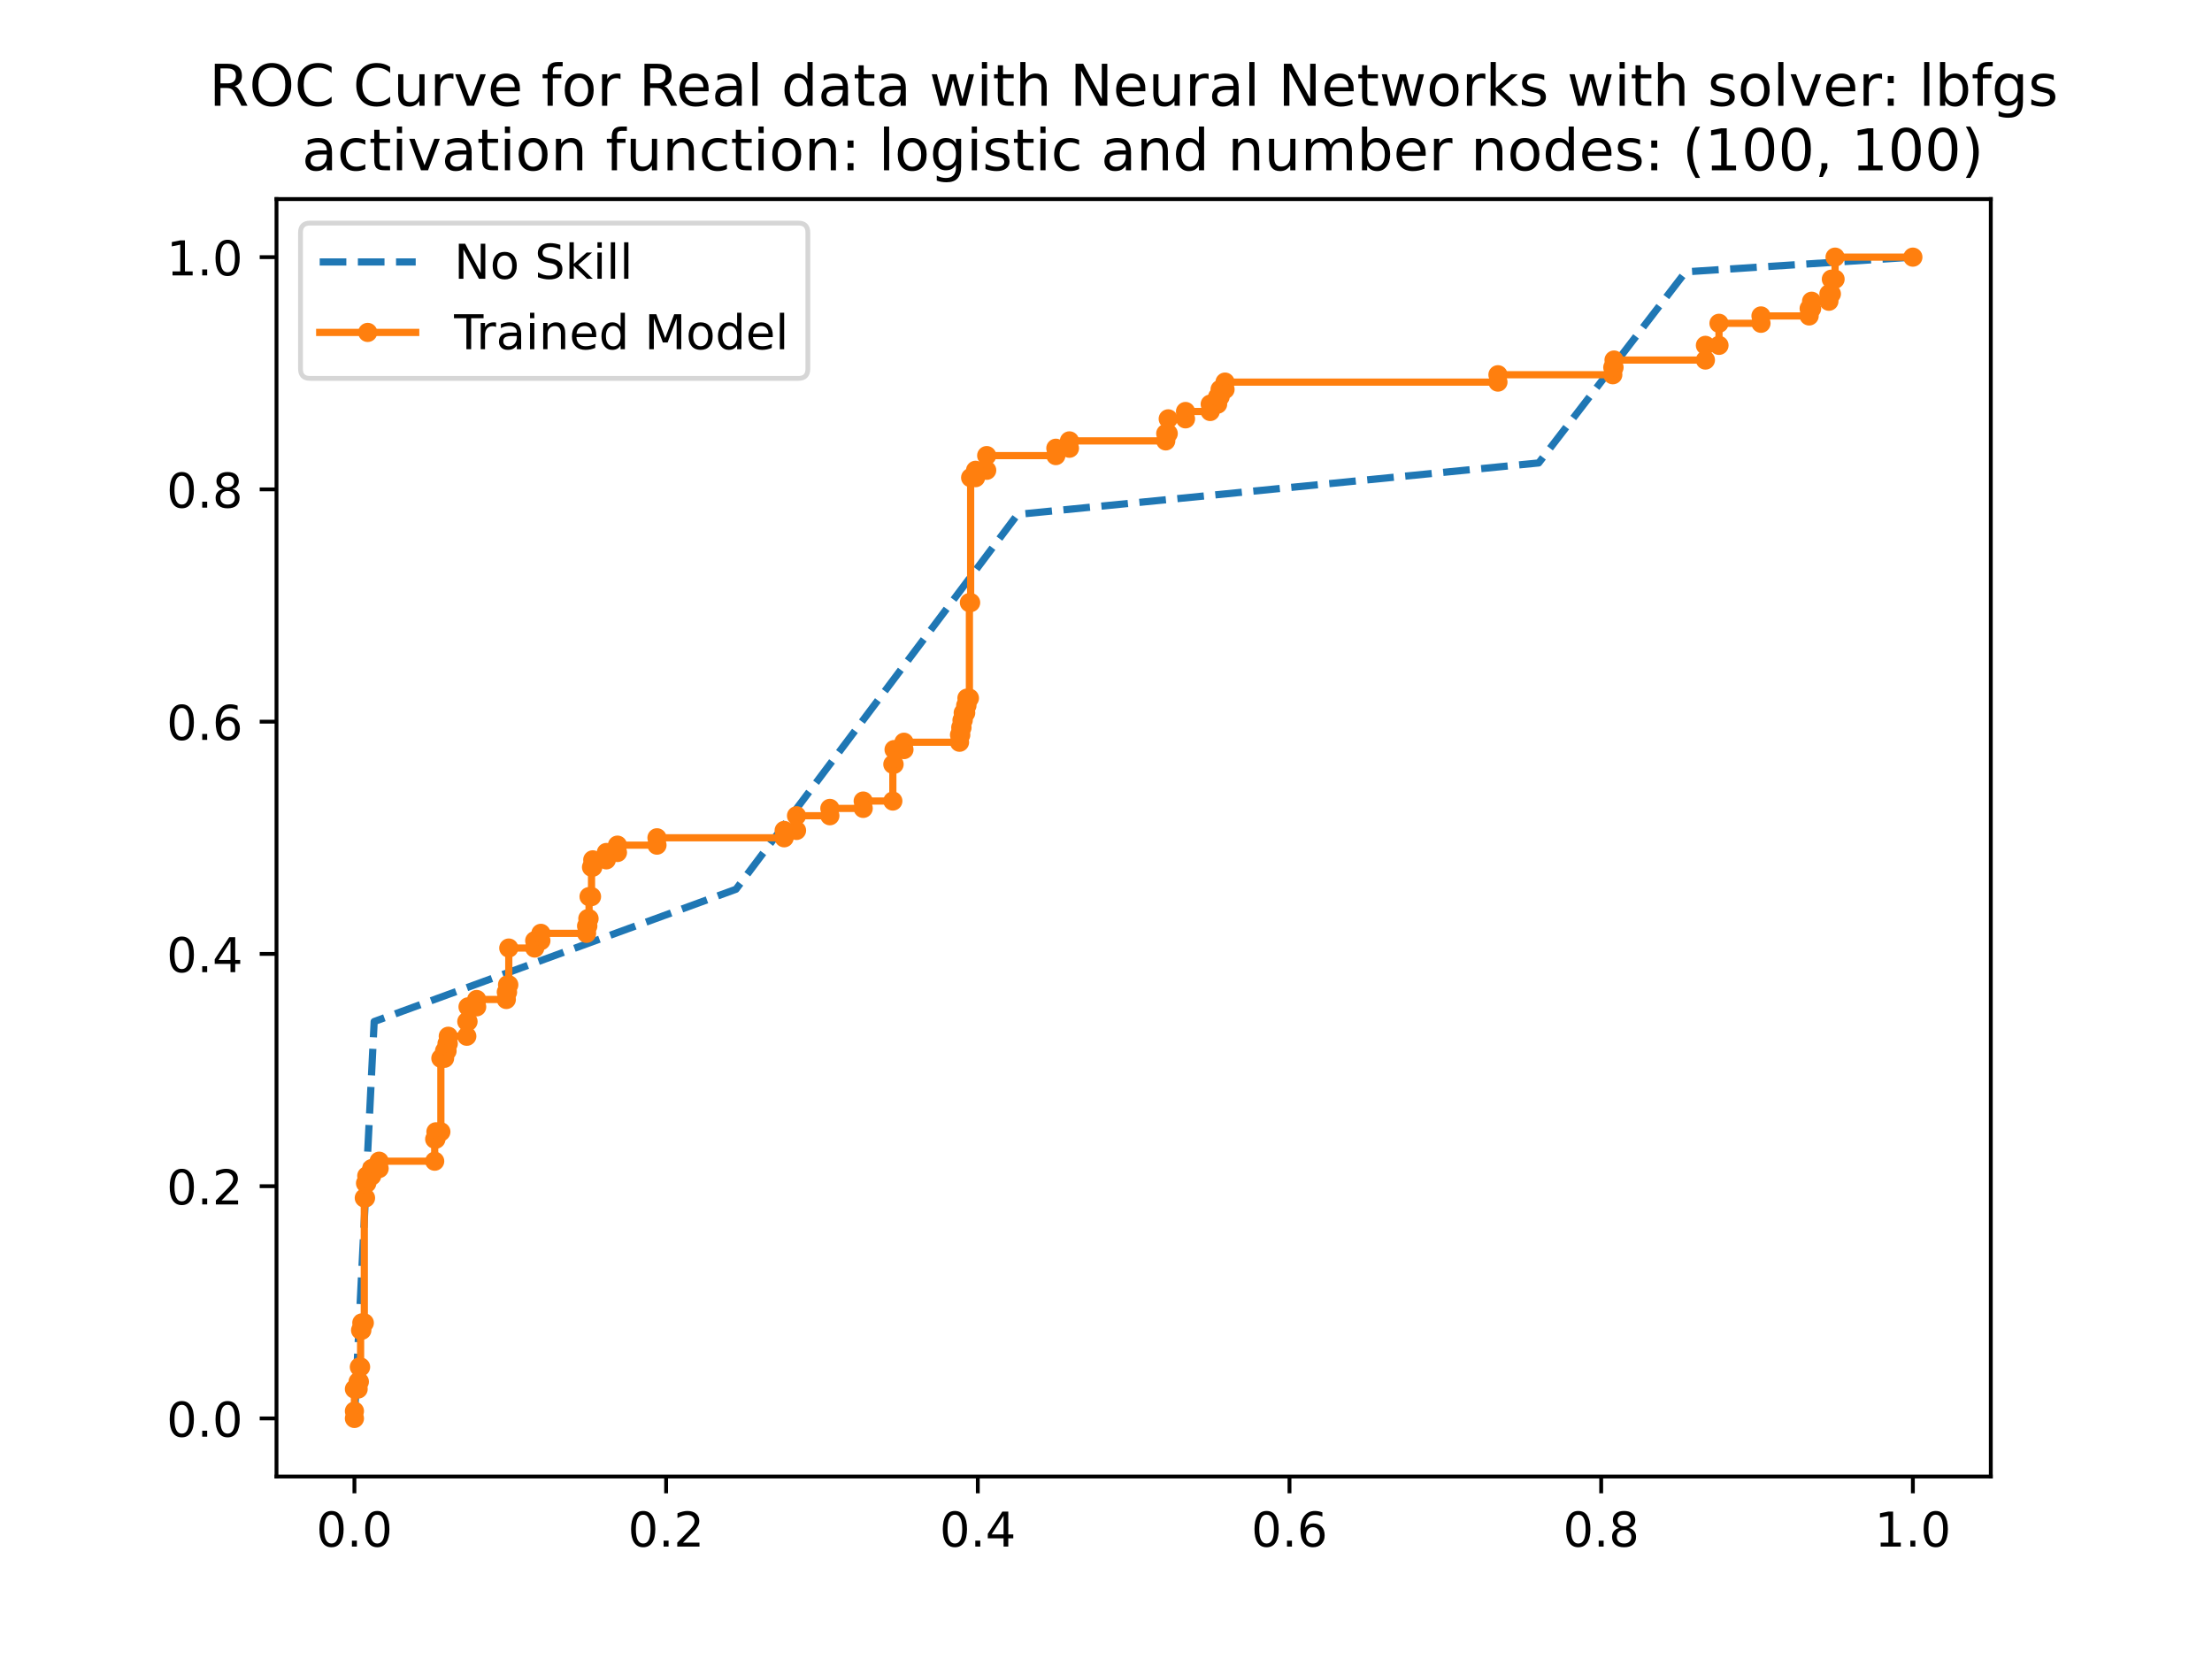 <?xml version="1.0" encoding="utf-8" standalone="no"?>
<!DOCTYPE svg PUBLIC "-//W3C//DTD SVG 1.1//EN"
  "http://www.w3.org/Graphics/SVG/1.1/DTD/svg11.dtd">
<!-- Created with matplotlib (https://matplotlib.org/) -->
<svg height="345.6pt" version="1.1" viewBox="0 0 460.8 345.6" width="460.8pt" xmlns="http://www.w3.org/2000/svg" xmlns:xlink="http://www.w3.org/1999/xlink">
 <defs>
  <style type="text/css">
*{stroke-linecap:butt;stroke-linejoin:round;}
  </style>
 </defs>
 <g id="figure_1">
  <g id="patch_1">
   <path d="M 0 345.6 
L 460.8 345.6 
L 460.8 0 
L 0 0 
z
" style="fill:#ffffff;"/>
  </g>
  <g id="axes_1">
   <g id="patch_2">
    <path d="M 57.6 307.584 
L 414.72 307.584 
L 414.72 41.472 
L 57.6 41.472 
z
" style="fill:#ffffff;"/>
   </g>
   <g id="matplotlib.axis_1">
    <g id="xtick_1">
     <g id="line2d_1">
      <defs>
       <path d="M 0 0 
L 0 3.5 
" id="m7c29f009bd" style="stroke:#000000;stroke-width:0.8;"/>
      </defs>
      <g>
       <use style="stroke:#000000;stroke-width:0.8;" x="73.833" xlink:href="#m7c29f009bd" y="307.584"/>
      </g>
     </g>
     <g id="text_1">
      <!-- 0.0 -->
      <defs>
       <path d="M 31.781 66.406 
Q 24.172 66.406 20.328 58.906 
Q 16.5 51.422 16.5 36.375 
Q 16.5 21.391 20.328 13.891 
Q 24.172 6.391 31.781 6.391 
Q 39.453 6.391 43.281 13.891 
Q 47.125 21.391 47.125 36.375 
Q 47.125 51.422 43.281 58.906 
Q 39.453 66.406 31.781 66.406 
z
M 31.781 74.219 
Q 44.047 74.219 50.516 64.516 
Q 56.984 54.828 56.984 36.375 
Q 56.984 17.969 50.516 8.266 
Q 44.047 -1.422 31.781 -1.422 
Q 19.531 -1.422 13.062 8.266 
Q 6.594 17.969 6.594 36.375 
Q 6.594 54.828 13.062 64.516 
Q 19.531 74.219 31.781 74.219 
z
" id="DejaVuSans-48"/>
       <path d="M 10.688 12.406 
L 21 12.406 
L 21 0 
L 10.688 0 
z
" id="DejaVuSans-46"/>
      </defs>
      <g transform="translate(65.881 322.182)scale(0.1 -0.1)">
       <use xlink:href="#DejaVuSans-48"/>
       <use x="63.623" xlink:href="#DejaVuSans-46"/>
       <use x="95.41" xlink:href="#DejaVuSans-48"/>
      </g>
     </g>
    </g>
    <g id="xtick_2">
     <g id="line2d_2">
      <g>
       <use style="stroke:#000000;stroke-width:0.8;" x="138.764" xlink:href="#m7c29f009bd" y="307.584"/>
      </g>
     </g>
     <g id="text_2">
      <!-- 0.2 -->
      <defs>
       <path d="M 19.188 8.297 
L 53.609 8.297 
L 53.609 0 
L 7.328 0 
L 7.328 8.297 
Q 12.938 14.109 22.625 23.891 
Q 32.328 33.688 34.812 36.531 
Q 39.547 41.844 41.422 45.531 
Q 43.312 49.219 43.312 52.781 
Q 43.312 58.594 39.234 62.25 
Q 35.156 65.922 28.609 65.922 
Q 23.969 65.922 18.812 64.312 
Q 13.672 62.703 7.812 59.422 
L 7.812 69.391 
Q 13.766 71.781 18.938 73 
Q 24.125 74.219 28.422 74.219 
Q 39.75 74.219 46.484 68.547 
Q 53.219 62.891 53.219 53.422 
Q 53.219 48.922 51.531 44.891 
Q 49.859 40.875 45.406 35.406 
Q 44.188 33.984 37.641 27.219 
Q 31.109 20.453 19.188 8.297 
z
" id="DejaVuSans-50"/>
      </defs>
      <g transform="translate(130.812 322.182)scale(0.1 -0.1)">
       <use xlink:href="#DejaVuSans-48"/>
       <use x="63.623" xlink:href="#DejaVuSans-46"/>
       <use x="95.41" xlink:href="#DejaVuSans-50"/>
      </g>
     </g>
    </g>
    <g id="xtick_3">
     <g id="line2d_3">
      <g>
       <use style="stroke:#000000;stroke-width:0.8;" x="203.695" xlink:href="#m7c29f009bd" y="307.584"/>
      </g>
     </g>
     <g id="text_3">
      <!-- 0.4 -->
      <defs>
       <path d="M 37.797 64.312 
L 12.891 25.391 
L 37.797 25.391 
z
M 35.203 72.906 
L 47.609 72.906 
L 47.609 25.391 
L 58.016 25.391 
L 58.016 17.188 
L 47.609 17.188 
L 47.609 0 
L 37.797 0 
L 37.797 17.188 
L 4.891 17.188 
L 4.891 26.703 
z
" id="DejaVuSans-52"/>
      </defs>
      <g transform="translate(195.743 322.182)scale(0.1 -0.1)">
       <use xlink:href="#DejaVuSans-48"/>
       <use x="63.623" xlink:href="#DejaVuSans-46"/>
       <use x="95.41" xlink:href="#DejaVuSans-52"/>
      </g>
     </g>
    </g>
    <g id="xtick_4">
     <g id="line2d_4">
      <g>
       <use style="stroke:#000000;stroke-width:0.8;" x="268.625" xlink:href="#m7c29f009bd" y="307.584"/>
      </g>
     </g>
     <g id="text_4">
      <!-- 0.6 -->
      <defs>
       <path d="M 33.016 40.375 
Q 26.375 40.375 22.484 35.828 
Q 18.609 31.297 18.609 23.391 
Q 18.609 15.531 22.484 10.953 
Q 26.375 6.391 33.016 6.391 
Q 39.656 6.391 43.531 10.953 
Q 47.406 15.531 47.406 23.391 
Q 47.406 31.297 43.531 35.828 
Q 39.656 40.375 33.016 40.375 
z
M 52.594 71.297 
L 52.594 62.312 
Q 48.875 64.062 45.094 64.984 
Q 41.312 65.922 37.594 65.922 
Q 27.828 65.922 22.672 59.328 
Q 17.531 52.734 16.797 39.406 
Q 19.672 43.656 24.016 45.922 
Q 28.375 48.188 33.594 48.188 
Q 44.578 48.188 50.953 41.516 
Q 57.328 34.859 57.328 23.391 
Q 57.328 12.156 50.688 5.359 
Q 44.047 -1.422 33.016 -1.422 
Q 20.359 -1.422 13.672 8.266 
Q 6.984 17.969 6.984 36.375 
Q 6.984 53.656 15.188 63.938 
Q 23.391 74.219 37.203 74.219 
Q 40.922 74.219 44.703 73.484 
Q 48.484 72.75 52.594 71.297 
z
" id="DejaVuSans-54"/>
      </defs>
      <g transform="translate(260.674 322.182)scale(0.1 -0.1)">
       <use xlink:href="#DejaVuSans-48"/>
       <use x="63.623" xlink:href="#DejaVuSans-46"/>
       <use x="95.41" xlink:href="#DejaVuSans-54"/>
      </g>
     </g>
    </g>
    <g id="xtick_5">
     <g id="line2d_5">
      <g>
       <use style="stroke:#000000;stroke-width:0.8;" x="333.556" xlink:href="#m7c29f009bd" y="307.584"/>
      </g>
     </g>
     <g id="text_5">
      <!-- 0.8 -->
      <defs>
       <path d="M 31.781 34.625 
Q 24.75 34.625 20.719 30.859 
Q 16.703 27.094 16.703 20.516 
Q 16.703 13.922 20.719 10.156 
Q 24.75 6.391 31.781 6.391 
Q 38.812 6.391 42.859 10.172 
Q 46.922 13.969 46.922 20.516 
Q 46.922 27.094 42.891 30.859 
Q 38.875 34.625 31.781 34.625 
z
M 21.922 38.812 
Q 15.578 40.375 12.031 44.719 
Q 8.5 49.078 8.5 55.328 
Q 8.5 64.062 14.719 69.141 
Q 20.953 74.219 31.781 74.219 
Q 42.672 74.219 48.875 69.141 
Q 55.078 64.062 55.078 55.328 
Q 55.078 49.078 51.531 44.719 
Q 48 40.375 41.703 38.812 
Q 48.828 37.156 52.797 32.312 
Q 56.781 27.484 56.781 20.516 
Q 56.781 9.906 50.312 4.234 
Q 43.844 -1.422 31.781 -1.422 
Q 19.734 -1.422 13.25 4.234 
Q 6.781 9.906 6.781 20.516 
Q 6.781 27.484 10.781 32.312 
Q 14.797 37.156 21.922 38.812 
z
M 18.312 54.391 
Q 18.312 48.734 21.844 45.562 
Q 25.391 42.391 31.781 42.391 
Q 38.141 42.391 41.719 45.562 
Q 45.312 48.734 45.312 54.391 
Q 45.312 60.062 41.719 63.234 
Q 38.141 66.406 31.781 66.406 
Q 25.391 66.406 21.844 63.234 
Q 18.312 60.062 18.312 54.391 
z
" id="DejaVuSans-56"/>
      </defs>
      <g transform="translate(325.605 322.182)scale(0.1 -0.1)">
       <use xlink:href="#DejaVuSans-48"/>
       <use x="63.623" xlink:href="#DejaVuSans-46"/>
       <use x="95.41" xlink:href="#DejaVuSans-56"/>
      </g>
     </g>
    </g>
    <g id="xtick_6">
     <g id="line2d_6">
      <g>
       <use style="stroke:#000000;stroke-width:0.8;" x="398.487" xlink:href="#m7c29f009bd" y="307.584"/>
      </g>
     </g>
     <g id="text_6">
      <!-- 1.0 -->
      <defs>
       <path d="M 12.406 8.297 
L 28.516 8.297 
L 28.516 63.922 
L 10.984 60.406 
L 10.984 69.391 
L 28.422 72.906 
L 38.281 72.906 
L 38.281 8.297 
L 54.391 8.297 
L 54.391 0 
L 12.406 0 
z
" id="DejaVuSans-49"/>
      </defs>
      <g transform="translate(390.536 322.182)scale(0.1 -0.1)">
       <use xlink:href="#DejaVuSans-49"/>
       <use x="63.623" xlink:href="#DejaVuSans-46"/>
       <use x="95.41" xlink:href="#DejaVuSans-48"/>
      </g>
     </g>
    </g>
   </g>
   <g id="matplotlib.axis_2">
    <g id="ytick_1">
     <g id="line2d_7">
      <defs>
       <path d="M 0 0 
L -3.5 0 
" id="m11a2d6063b" style="stroke:#000000;stroke-width:0.8;"/>
      </defs>
      <g>
       <use style="stroke:#000000;stroke-width:0.8;" x="57.6" xlink:href="#m11a2d6063b" y="295.488"/>
      </g>
     </g>
     <g id="text_7">
      <!-- 0.0 -->
      <g transform="translate(34.697 299.287)scale(0.1 -0.1)">
       <use xlink:href="#DejaVuSans-48"/>
       <use x="63.623" xlink:href="#DejaVuSans-46"/>
       <use x="95.41" xlink:href="#DejaVuSans-48"/>
      </g>
     </g>
    </g>
    <g id="ytick_2">
     <g id="line2d_8">
      <g>
       <use style="stroke:#000000;stroke-width:0.8;" x="57.6" xlink:href="#m11a2d6063b" y="247.104"/>
      </g>
     </g>
     <g id="text_8">
      <!-- 0.2 -->
      <g transform="translate(34.697 250.903)scale(0.1 -0.1)">
       <use xlink:href="#DejaVuSans-48"/>
       <use x="63.623" xlink:href="#DejaVuSans-46"/>
       <use x="95.41" xlink:href="#DejaVuSans-50"/>
      </g>
     </g>
    </g>
    <g id="ytick_3">
     <g id="line2d_9">
      <g>
       <use style="stroke:#000000;stroke-width:0.8;" x="57.6" xlink:href="#m11a2d6063b" y="198.72"/>
      </g>
     </g>
     <g id="text_9">
      <!-- 0.4 -->
      <g transform="translate(34.697 202.519)scale(0.1 -0.1)">
       <use xlink:href="#DejaVuSans-48"/>
       <use x="63.623" xlink:href="#DejaVuSans-46"/>
       <use x="95.41" xlink:href="#DejaVuSans-52"/>
      </g>
     </g>
    </g>
    <g id="ytick_4">
     <g id="line2d_10">
      <g>
       <use style="stroke:#000000;stroke-width:0.8;" x="57.6" xlink:href="#m11a2d6063b" y="150.336"/>
      </g>
     </g>
     <g id="text_10">
      <!-- 0.6 -->
      <g transform="translate(34.697 154.135)scale(0.1 -0.1)">
       <use xlink:href="#DejaVuSans-48"/>
       <use x="63.623" xlink:href="#DejaVuSans-46"/>
       <use x="95.41" xlink:href="#DejaVuSans-54"/>
      </g>
     </g>
    </g>
    <g id="ytick_5">
     <g id="line2d_11">
      <g>
       <use style="stroke:#000000;stroke-width:0.8;" x="57.6" xlink:href="#m11a2d6063b" y="101.952"/>
      </g>
     </g>
     <g id="text_11">
      <!-- 0.8 -->
      <g transform="translate(34.697 105.751)scale(0.1 -0.1)">
       <use xlink:href="#DejaVuSans-48"/>
       <use x="63.623" xlink:href="#DejaVuSans-46"/>
       <use x="95.41" xlink:href="#DejaVuSans-56"/>
      </g>
     </g>
    </g>
    <g id="ytick_6">
     <g id="line2d_12">
      <g>
       <use style="stroke:#000000;stroke-width:0.8;" x="57.6" xlink:href="#m11a2d6063b" y="53.568"/>
      </g>
     </g>
     <g id="text_12">
      <!-- 1.0 -->
      <g transform="translate(34.697 57.367)scale(0.1 -0.1)">
       <use xlink:href="#DejaVuSans-49"/>
       <use x="63.623" xlink:href="#DejaVuSans-46"/>
       <use x="95.41" xlink:href="#DejaVuSans-48"/>
      </g>
     </g>
    </g>
   </g>
   <g id="line2d_13">
    <path clip-path="url(#p01137b30ea)" d="M 73.833 295.488 
L 77.949 212.806 
L 153.324 185.246 
L 211.978 107.158 
L 320.539 96.44 
L 351.153 56.63 
L 398.487 53.568 
" style="fill:none;stroke:#1f77b4;stroke-dasharray:5.55,2.4;stroke-dashoffset:0;stroke-width:1.5;"/>
   </g>
   <g id="line2d_14">
    <path clip-path="url(#p01137b30ea)" d="M 73.833 295.488 
L 73.833 289.363 
L 74.604 289.363 
L 74.604 287.832 
L 74.862 287.832 
L 74.862 284.77 
L 75.119 284.77 
L 75.119 277.114 
L 75.376 277.114 
L 75.376 275.583 
L 75.891 275.583 
L 75.891 249.554 
L 76.148 249.554 
L 76.148 246.492 
L 76.405 246.492 
L 76.405 244.96 
L 77.434 244.96 
L 77.434 243.429 
L 78.978 243.429 
L 78.978 241.898 
L 90.554 241.898 
L 90.554 237.305 
L 90.811 237.305 
L 90.811 235.774 
L 91.841 235.774 
L 91.841 220.462 
L 92.612 220.462 
L 92.612 218.931 
L 93.127 218.931 
L 93.127 217.4 
L 93.384 217.4 
L 93.384 215.869 
L 97.243 215.869 
L 97.243 212.806 
L 97.5 212.806 
L 97.5 209.744 
L 99.301 209.744 
L 99.301 208.213 
L 105.475 208.213 
L 105.475 206.682 
L 105.732 206.682 
L 105.732 205.151 
L 105.989 205.151 
L 105.989 197.495 
L 111.392 197.495 
L 111.392 195.964 
L 112.678 195.964 
L 112.678 194.433 
L 122.196 194.433 
L 122.196 192.902 
L 122.454 192.902 
L 122.454 191.371 
L 122.711 191.371 
L 122.711 186.777 
L 123.225 186.777 
L 123.225 180.653 
L 123.483 180.653 
L 123.483 179.121 
L 126.313 179.121 
L 126.313 177.59 
L 128.628 177.59 
L 128.628 176.059 
L 136.86 176.059 
L 136.86 174.528 
L 163.357 174.528 
L 163.357 172.997 
L 165.93 172.997 
L 165.93 169.935 
L 172.876 169.935 
L 172.876 168.403 
L 179.821 168.403 
L 179.821 166.872 
L 185.995 166.872 
L 185.995 159.217 
L 186.253 159.217 
L 186.253 156.154 
L 188.311 156.154 
L 188.311 154.623 
L 199.887 154.623 
L 199.887 153.092 
L 200.144 153.092 
L 200.144 151.561 
L 200.402 151.561 
L 200.402 150.03 
L 200.659 150.03 
L 200.659 148.499 
L 201.173 148.499 
L 201.173 146.967 
L 201.431 146.967 
L 201.431 145.436 
L 201.945 145.436 
L 201.945 125.532 
L 202.202 125.532 
L 202.202 99.502 
L 203.231 99.502 
L 203.231 97.971 
L 205.547 97.971 
L 205.547 94.909 
L 219.953 94.909 
L 219.953 93.378 
L 222.783 93.378 
L 222.783 91.846 
L 242.849 91.846 
L 242.849 90.315 
L 243.363 90.315 
L 243.363 87.253 
L 246.965 87.253 
L 246.965 85.722 
L 252.11 85.722 
L 252.11 84.191 
L 253.653 84.191 
L 253.653 82.66 
L 254.168 82.66 
L 254.168 81.129 
L 255.197 81.129 
L 255.197 79.597 
L 312.05 79.597 
L 312.05 78.066 
L 335.975 78.066 
L 335.975 76.535 
L 336.232 76.535 
L 336.232 75.004 
L 355.269 75.004 
L 355.269 71.942 
L 358.098 71.942 
L 358.098 67.348 
L 366.845 67.348 
L 366.845 65.817 
L 376.878 65.817 
L 376.878 64.286 
L 377.392 64.286 
L 377.392 62.755 
L 380.994 62.755 
L 380.994 61.224 
L 381.509 61.224 
L 381.509 58.161 
L 382.28 58.161 
L 382.28 53.568 
L 398.487 53.568 
L 398.487 53.568 
" style="fill:none;stroke:#ff7f0e;stroke-linecap:square;stroke-width:1.5;"/>
    <defs>
     <path d="M 0 1.5 
C 0.398 1.5 0.779 1.342 1.061 1.061 
C 1.342 0.779 1.5 0.398 1.5 0 
C 1.5 -0.398 1.342 -0.779 1.061 -1.061 
C 0.779 -1.342 0.398 -1.5 0 -1.5 
C -0.398 -1.5 -0.779 -1.342 -1.061 -1.061 
C -1.342 -0.779 -1.5 -0.398 -1.5 0 
C -1.5 0.398 -1.342 0.779 -1.061 1.061 
C -0.779 1.342 -0.398 1.5 0 1.5 
z
" id="m5e4c48d8c2" style="stroke:#ff7f0e;"/>
    </defs>
    <g clip-path="url(#p01137b30ea)">
     <use style="fill:#ff7f0e;stroke:#ff7f0e;" x="73.833" xlink:href="#m5e4c48d8c2" y="295.488"/>
     <use style="fill:#ff7f0e;stroke:#ff7f0e;" x="73.833" xlink:href="#m5e4c48d8c2" y="293.957"/>
     <use style="fill:#ff7f0e;stroke:#ff7f0e;" x="73.833" xlink:href="#m5e4c48d8c2" y="289.363"/>
     <use style="fill:#ff7f0e;stroke:#ff7f0e;" x="74.604" xlink:href="#m5e4c48d8c2" y="289.363"/>
     <use style="fill:#ff7f0e;stroke:#ff7f0e;" x="74.604" xlink:href="#m5e4c48d8c2" y="287.832"/>
     <use style="fill:#ff7f0e;stroke:#ff7f0e;" x="74.862" xlink:href="#m5e4c48d8c2" y="287.832"/>
     <use style="fill:#ff7f0e;stroke:#ff7f0e;" x="74.862" xlink:href="#m5e4c48d8c2" y="284.77"/>
     <use style="fill:#ff7f0e;stroke:#ff7f0e;" x="75.119" xlink:href="#m5e4c48d8c2" y="284.77"/>
     <use style="fill:#ff7f0e;stroke:#ff7f0e;" x="75.119" xlink:href="#m5e4c48d8c2" y="277.114"/>
     <use style="fill:#ff7f0e;stroke:#ff7f0e;" x="75.376" xlink:href="#m5e4c48d8c2" y="277.114"/>
     <use style="fill:#ff7f0e;stroke:#ff7f0e;" x="75.376" xlink:href="#m5e4c48d8c2" y="275.583"/>
     <use style="fill:#ff7f0e;stroke:#ff7f0e;" x="75.891" xlink:href="#m5e4c48d8c2" y="275.583"/>
     <use style="fill:#ff7f0e;stroke:#ff7f0e;" x="75.891" xlink:href="#m5e4c48d8c2" y="249.554"/>
     <use style="fill:#ff7f0e;stroke:#ff7f0e;" x="76.148" xlink:href="#m5e4c48d8c2" y="249.554"/>
     <use style="fill:#ff7f0e;stroke:#ff7f0e;" x="76.148" xlink:href="#m5e4c48d8c2" y="246.492"/>
     <use style="fill:#ff7f0e;stroke:#ff7f0e;" x="76.405" xlink:href="#m5e4c48d8c2" y="246.492"/>
     <use style="fill:#ff7f0e;stroke:#ff7f0e;" x="76.405" xlink:href="#m5e4c48d8c2" y="244.96"/>
     <use style="fill:#ff7f0e;stroke:#ff7f0e;" x="77.434" xlink:href="#m5e4c48d8c2" y="244.96"/>
     <use style="fill:#ff7f0e;stroke:#ff7f0e;" x="77.434" xlink:href="#m5e4c48d8c2" y="243.429"/>
     <use style="fill:#ff7f0e;stroke:#ff7f0e;" x="78.978" xlink:href="#m5e4c48d8c2" y="243.429"/>
     <use style="fill:#ff7f0e;stroke:#ff7f0e;" x="78.978" xlink:href="#m5e4c48d8c2" y="241.898"/>
     <use style="fill:#ff7f0e;stroke:#ff7f0e;" x="90.554" xlink:href="#m5e4c48d8c2" y="241.898"/>
     <use style="fill:#ff7f0e;stroke:#ff7f0e;" x="90.554" xlink:href="#m5e4c48d8c2" y="237.305"/>
     <use style="fill:#ff7f0e;stroke:#ff7f0e;" x="90.811" xlink:href="#m5e4c48d8c2" y="237.305"/>
     <use style="fill:#ff7f0e;stroke:#ff7f0e;" x="90.811" xlink:href="#m5e4c48d8c2" y="235.774"/>
     <use style="fill:#ff7f0e;stroke:#ff7f0e;" x="91.841" xlink:href="#m5e4c48d8c2" y="235.774"/>
     <use style="fill:#ff7f0e;stroke:#ff7f0e;" x="91.841" xlink:href="#m5e4c48d8c2" y="220.462"/>
     <use style="fill:#ff7f0e;stroke:#ff7f0e;" x="92.612" xlink:href="#m5e4c48d8c2" y="220.462"/>
     <use style="fill:#ff7f0e;stroke:#ff7f0e;" x="92.612" xlink:href="#m5e4c48d8c2" y="218.931"/>
     <use style="fill:#ff7f0e;stroke:#ff7f0e;" x="93.127" xlink:href="#m5e4c48d8c2" y="218.931"/>
     <use style="fill:#ff7f0e;stroke:#ff7f0e;" x="93.127" xlink:href="#m5e4c48d8c2" y="217.4"/>
     <use style="fill:#ff7f0e;stroke:#ff7f0e;" x="93.384" xlink:href="#m5e4c48d8c2" y="217.4"/>
     <use style="fill:#ff7f0e;stroke:#ff7f0e;" x="93.384" xlink:href="#m5e4c48d8c2" y="215.869"/>
     <use style="fill:#ff7f0e;stroke:#ff7f0e;" x="97.243" xlink:href="#m5e4c48d8c2" y="215.869"/>
     <use style="fill:#ff7f0e;stroke:#ff7f0e;" x="97.243" xlink:href="#m5e4c48d8c2" y="212.806"/>
     <use style="fill:#ff7f0e;stroke:#ff7f0e;" x="97.5" xlink:href="#m5e4c48d8c2" y="212.806"/>
     <use style="fill:#ff7f0e;stroke:#ff7f0e;" x="97.5" xlink:href="#m5e4c48d8c2" y="209.744"/>
     <use style="fill:#ff7f0e;stroke:#ff7f0e;" x="99.301" xlink:href="#m5e4c48d8c2" y="209.744"/>
     <use style="fill:#ff7f0e;stroke:#ff7f0e;" x="99.301" xlink:href="#m5e4c48d8c2" y="208.213"/>
     <use style="fill:#ff7f0e;stroke:#ff7f0e;" x="105.475" xlink:href="#m5e4c48d8c2" y="208.213"/>
     <use style="fill:#ff7f0e;stroke:#ff7f0e;" x="105.475" xlink:href="#m5e4c48d8c2" y="206.682"/>
     <use style="fill:#ff7f0e;stroke:#ff7f0e;" x="105.732" xlink:href="#m5e4c48d8c2" y="206.682"/>
     <use style="fill:#ff7f0e;stroke:#ff7f0e;" x="105.732" xlink:href="#m5e4c48d8c2" y="205.151"/>
     <use style="fill:#ff7f0e;stroke:#ff7f0e;" x="105.989" xlink:href="#m5e4c48d8c2" y="205.151"/>
     <use style="fill:#ff7f0e;stroke:#ff7f0e;" x="105.989" xlink:href="#m5e4c48d8c2" y="197.495"/>
     <use style="fill:#ff7f0e;stroke:#ff7f0e;" x="111.392" xlink:href="#m5e4c48d8c2" y="197.495"/>
     <use style="fill:#ff7f0e;stroke:#ff7f0e;" x="111.392" xlink:href="#m5e4c48d8c2" y="195.964"/>
     <use style="fill:#ff7f0e;stroke:#ff7f0e;" x="112.678" xlink:href="#m5e4c48d8c2" y="195.964"/>
     <use style="fill:#ff7f0e;stroke:#ff7f0e;" x="112.678" xlink:href="#m5e4c48d8c2" y="194.433"/>
     <use style="fill:#ff7f0e;stroke:#ff7f0e;" x="122.196" xlink:href="#m5e4c48d8c2" y="194.433"/>
     <use style="fill:#ff7f0e;stroke:#ff7f0e;" x="122.196" xlink:href="#m5e4c48d8c2" y="192.902"/>
     <use style="fill:#ff7f0e;stroke:#ff7f0e;" x="122.454" xlink:href="#m5e4c48d8c2" y="192.902"/>
     <use style="fill:#ff7f0e;stroke:#ff7f0e;" x="122.454" xlink:href="#m5e4c48d8c2" y="191.371"/>
     <use style="fill:#ff7f0e;stroke:#ff7f0e;" x="122.711" xlink:href="#m5e4c48d8c2" y="191.371"/>
     <use style="fill:#ff7f0e;stroke:#ff7f0e;" x="122.711" xlink:href="#m5e4c48d8c2" y="186.777"/>
     <use style="fill:#ff7f0e;stroke:#ff7f0e;" x="123.225" xlink:href="#m5e4c48d8c2" y="186.777"/>
     <use style="fill:#ff7f0e;stroke:#ff7f0e;" x="123.225" xlink:href="#m5e4c48d8c2" y="180.653"/>
     <use style="fill:#ff7f0e;stroke:#ff7f0e;" x="123.483" xlink:href="#m5e4c48d8c2" y="180.653"/>
     <use style="fill:#ff7f0e;stroke:#ff7f0e;" x="123.483" xlink:href="#m5e4c48d8c2" y="179.121"/>
     <use style="fill:#ff7f0e;stroke:#ff7f0e;" x="126.313" xlink:href="#m5e4c48d8c2" y="179.121"/>
     <use style="fill:#ff7f0e;stroke:#ff7f0e;" x="126.313" xlink:href="#m5e4c48d8c2" y="177.59"/>
     <use style="fill:#ff7f0e;stroke:#ff7f0e;" x="128.628" xlink:href="#m5e4c48d8c2" y="177.59"/>
     <use style="fill:#ff7f0e;stroke:#ff7f0e;" x="128.628" xlink:href="#m5e4c48d8c2" y="176.059"/>
     <use style="fill:#ff7f0e;stroke:#ff7f0e;" x="136.86" xlink:href="#m5e4c48d8c2" y="176.059"/>
     <use style="fill:#ff7f0e;stroke:#ff7f0e;" x="136.86" xlink:href="#m5e4c48d8c2" y="174.528"/>
     <use style="fill:#ff7f0e;stroke:#ff7f0e;" x="163.357" xlink:href="#m5e4c48d8c2" y="174.528"/>
     <use style="fill:#ff7f0e;stroke:#ff7f0e;" x="163.357" xlink:href="#m5e4c48d8c2" y="172.997"/>
     <use style="fill:#ff7f0e;stroke:#ff7f0e;" x="165.93" xlink:href="#m5e4c48d8c2" y="172.997"/>
     <use style="fill:#ff7f0e;stroke:#ff7f0e;" x="165.93" xlink:href="#m5e4c48d8c2" y="169.935"/>
     <use style="fill:#ff7f0e;stroke:#ff7f0e;" x="172.876" xlink:href="#m5e4c48d8c2" y="169.935"/>
     <use style="fill:#ff7f0e;stroke:#ff7f0e;" x="172.876" xlink:href="#m5e4c48d8c2" y="168.403"/>
     <use style="fill:#ff7f0e;stroke:#ff7f0e;" x="179.821" xlink:href="#m5e4c48d8c2" y="168.403"/>
     <use style="fill:#ff7f0e;stroke:#ff7f0e;" x="179.821" xlink:href="#m5e4c48d8c2" y="166.872"/>
     <use style="fill:#ff7f0e;stroke:#ff7f0e;" x="185.995" xlink:href="#m5e4c48d8c2" y="166.872"/>
     <use style="fill:#ff7f0e;stroke:#ff7f0e;" x="185.995" xlink:href="#m5e4c48d8c2" y="159.217"/>
     <use style="fill:#ff7f0e;stroke:#ff7f0e;" x="186.253" xlink:href="#m5e4c48d8c2" y="159.217"/>
     <use style="fill:#ff7f0e;stroke:#ff7f0e;" x="186.253" xlink:href="#m5e4c48d8c2" y="156.154"/>
     <use style="fill:#ff7f0e;stroke:#ff7f0e;" x="188.311" xlink:href="#m5e4c48d8c2" y="156.154"/>
     <use style="fill:#ff7f0e;stroke:#ff7f0e;" x="188.311" xlink:href="#m5e4c48d8c2" y="154.623"/>
     <use style="fill:#ff7f0e;stroke:#ff7f0e;" x="199.887" xlink:href="#m5e4c48d8c2" y="154.623"/>
     <use style="fill:#ff7f0e;stroke:#ff7f0e;" x="199.887" xlink:href="#m5e4c48d8c2" y="153.092"/>
     <use style="fill:#ff7f0e;stroke:#ff7f0e;" x="200.144" xlink:href="#m5e4c48d8c2" y="153.092"/>
     <use style="fill:#ff7f0e;stroke:#ff7f0e;" x="200.144" xlink:href="#m5e4c48d8c2" y="151.561"/>
     <use style="fill:#ff7f0e;stroke:#ff7f0e;" x="200.402" xlink:href="#m5e4c48d8c2" y="151.561"/>
     <use style="fill:#ff7f0e;stroke:#ff7f0e;" x="200.402" xlink:href="#m5e4c48d8c2" y="150.03"/>
     <use style="fill:#ff7f0e;stroke:#ff7f0e;" x="200.659" xlink:href="#m5e4c48d8c2" y="150.03"/>
     <use style="fill:#ff7f0e;stroke:#ff7f0e;" x="200.659" xlink:href="#m5e4c48d8c2" y="148.499"/>
     <use style="fill:#ff7f0e;stroke:#ff7f0e;" x="201.173" xlink:href="#m5e4c48d8c2" y="148.499"/>
     <use style="fill:#ff7f0e;stroke:#ff7f0e;" x="201.173" xlink:href="#m5e4c48d8c2" y="146.967"/>
     <use style="fill:#ff7f0e;stroke:#ff7f0e;" x="201.431" xlink:href="#m5e4c48d8c2" y="146.967"/>
     <use style="fill:#ff7f0e;stroke:#ff7f0e;" x="201.431" xlink:href="#m5e4c48d8c2" y="145.436"/>
     <use style="fill:#ff7f0e;stroke:#ff7f0e;" x="201.945" xlink:href="#m5e4c48d8c2" y="145.436"/>
     <use style="fill:#ff7f0e;stroke:#ff7f0e;" x="201.945" xlink:href="#m5e4c48d8c2" y="125.532"/>
     <use style="fill:#ff7f0e;stroke:#ff7f0e;" x="202.202" xlink:href="#m5e4c48d8c2" y="125.532"/>
     <use style="fill:#ff7f0e;stroke:#ff7f0e;" x="202.202" xlink:href="#m5e4c48d8c2" y="99.502"/>
     <use style="fill:#ff7f0e;stroke:#ff7f0e;" x="203.231" xlink:href="#m5e4c48d8c2" y="99.502"/>
     <use style="fill:#ff7f0e;stroke:#ff7f0e;" x="203.231" xlink:href="#m5e4c48d8c2" y="97.971"/>
     <use style="fill:#ff7f0e;stroke:#ff7f0e;" x="205.547" xlink:href="#m5e4c48d8c2" y="97.971"/>
     <use style="fill:#ff7f0e;stroke:#ff7f0e;" x="205.547" xlink:href="#m5e4c48d8c2" y="94.909"/>
     <use style="fill:#ff7f0e;stroke:#ff7f0e;" x="219.953" xlink:href="#m5e4c48d8c2" y="94.909"/>
     <use style="fill:#ff7f0e;stroke:#ff7f0e;" x="219.953" xlink:href="#m5e4c48d8c2" y="93.378"/>
     <use style="fill:#ff7f0e;stroke:#ff7f0e;" x="222.783" xlink:href="#m5e4c48d8c2" y="93.378"/>
     <use style="fill:#ff7f0e;stroke:#ff7f0e;" x="222.783" xlink:href="#m5e4c48d8c2" y="91.846"/>
     <use style="fill:#ff7f0e;stroke:#ff7f0e;" x="242.849" xlink:href="#m5e4c48d8c2" y="91.846"/>
     <use style="fill:#ff7f0e;stroke:#ff7f0e;" x="242.849" xlink:href="#m5e4c48d8c2" y="90.315"/>
     <use style="fill:#ff7f0e;stroke:#ff7f0e;" x="243.363" xlink:href="#m5e4c48d8c2" y="90.315"/>
     <use style="fill:#ff7f0e;stroke:#ff7f0e;" x="243.363" xlink:href="#m5e4c48d8c2" y="87.253"/>
     <use style="fill:#ff7f0e;stroke:#ff7f0e;" x="246.965" xlink:href="#m5e4c48d8c2" y="87.253"/>
     <use style="fill:#ff7f0e;stroke:#ff7f0e;" x="246.965" xlink:href="#m5e4c48d8c2" y="85.722"/>
     <use style="fill:#ff7f0e;stroke:#ff7f0e;" x="252.11" xlink:href="#m5e4c48d8c2" y="85.722"/>
     <use style="fill:#ff7f0e;stroke:#ff7f0e;" x="252.11" xlink:href="#m5e4c48d8c2" y="84.191"/>
     <use style="fill:#ff7f0e;stroke:#ff7f0e;" x="253.653" xlink:href="#m5e4c48d8c2" y="84.191"/>
     <use style="fill:#ff7f0e;stroke:#ff7f0e;" x="253.653" xlink:href="#m5e4c48d8c2" y="82.66"/>
     <use style="fill:#ff7f0e;stroke:#ff7f0e;" x="254.168" xlink:href="#m5e4c48d8c2" y="82.66"/>
     <use style="fill:#ff7f0e;stroke:#ff7f0e;" x="254.168" xlink:href="#m5e4c48d8c2" y="81.129"/>
     <use style="fill:#ff7f0e;stroke:#ff7f0e;" x="255.197" xlink:href="#m5e4c48d8c2" y="81.129"/>
     <use style="fill:#ff7f0e;stroke:#ff7f0e;" x="255.197" xlink:href="#m5e4c48d8c2" y="79.597"/>
     <use style="fill:#ff7f0e;stroke:#ff7f0e;" x="312.05" xlink:href="#m5e4c48d8c2" y="79.597"/>
     <use style="fill:#ff7f0e;stroke:#ff7f0e;" x="312.05" xlink:href="#m5e4c48d8c2" y="78.066"/>
     <use style="fill:#ff7f0e;stroke:#ff7f0e;" x="335.975" xlink:href="#m5e4c48d8c2" y="78.066"/>
     <use style="fill:#ff7f0e;stroke:#ff7f0e;" x="335.975" xlink:href="#m5e4c48d8c2" y="76.535"/>
     <use style="fill:#ff7f0e;stroke:#ff7f0e;" x="336.232" xlink:href="#m5e4c48d8c2" y="76.535"/>
     <use style="fill:#ff7f0e;stroke:#ff7f0e;" x="336.232" xlink:href="#m5e4c48d8c2" y="75.004"/>
     <use style="fill:#ff7f0e;stroke:#ff7f0e;" x="355.269" xlink:href="#m5e4c48d8c2" y="75.004"/>
     <use style="fill:#ff7f0e;stroke:#ff7f0e;" x="355.269" xlink:href="#m5e4c48d8c2" y="71.942"/>
     <use style="fill:#ff7f0e;stroke:#ff7f0e;" x="358.098" xlink:href="#m5e4c48d8c2" y="71.942"/>
     <use style="fill:#ff7f0e;stroke:#ff7f0e;" x="358.098" xlink:href="#m5e4c48d8c2" y="67.348"/>
     <use style="fill:#ff7f0e;stroke:#ff7f0e;" x="366.845" xlink:href="#m5e4c48d8c2" y="67.348"/>
     <use style="fill:#ff7f0e;stroke:#ff7f0e;" x="366.845" xlink:href="#m5e4c48d8c2" y="65.817"/>
     <use style="fill:#ff7f0e;stroke:#ff7f0e;" x="376.878" xlink:href="#m5e4c48d8c2" y="65.817"/>
     <use style="fill:#ff7f0e;stroke:#ff7f0e;" x="376.878" xlink:href="#m5e4c48d8c2" y="64.286"/>
     <use style="fill:#ff7f0e;stroke:#ff7f0e;" x="377.392" xlink:href="#m5e4c48d8c2" y="64.286"/>
     <use style="fill:#ff7f0e;stroke:#ff7f0e;" x="377.392" xlink:href="#m5e4c48d8c2" y="62.755"/>
     <use style="fill:#ff7f0e;stroke:#ff7f0e;" x="380.994" xlink:href="#m5e4c48d8c2" y="62.755"/>
     <use style="fill:#ff7f0e;stroke:#ff7f0e;" x="380.994" xlink:href="#m5e4c48d8c2" y="61.224"/>
     <use style="fill:#ff7f0e;stroke:#ff7f0e;" x="381.509" xlink:href="#m5e4c48d8c2" y="61.224"/>
     <use style="fill:#ff7f0e;stroke:#ff7f0e;" x="381.509" xlink:href="#m5e4c48d8c2" y="58.161"/>
     <use style="fill:#ff7f0e;stroke:#ff7f0e;" x="382.28" xlink:href="#m5e4c48d8c2" y="58.161"/>
     <use style="fill:#ff7f0e;stroke:#ff7f0e;" x="382.28" xlink:href="#m5e4c48d8c2" y="53.568"/>
     <use style="fill:#ff7f0e;stroke:#ff7f0e;" x="398.487" xlink:href="#m5e4c48d8c2" y="53.568"/>
    </g>
   </g>
   <g id="patch_3">
    <path d="M 57.6 307.584 
L 57.6 41.472 
" style="fill:none;stroke:#000000;stroke-linecap:square;stroke-linejoin:miter;stroke-width:0.8;"/>
   </g>
   <g id="patch_4">
    <path d="M 414.72 307.584 
L 414.72 41.472 
" style="fill:none;stroke:#000000;stroke-linecap:square;stroke-linejoin:miter;stroke-width:0.8;"/>
   </g>
   <g id="patch_5">
    <path d="M 57.6 307.584 
L 414.72 307.584 
" style="fill:none;stroke:#000000;stroke-linecap:square;stroke-linejoin:miter;stroke-width:0.8;"/>
   </g>
   <g id="patch_6">
    <path d="M 57.6 41.472 
L 414.72 41.472 
" style="fill:none;stroke:#000000;stroke-linecap:square;stroke-linejoin:miter;stroke-width:0.8;"/>
   </g>
   <g id="text_13">
    <!-- ROC Curve for Real data with Neural Networks with solver: lbfgs -->
    <defs>
     <path d="M 44.391 34.188 
Q 47.562 33.109 50.562 29.594 
Q 53.562 26.078 56.594 19.922 
L 66.609 0 
L 56 0 
L 46.688 18.703 
Q 43.062 26.031 39.672 28.422 
Q 36.281 30.812 30.422 30.812 
L 19.672 30.812 
L 19.672 0 
L 9.812 0 
L 9.812 72.906 
L 32.078 72.906 
Q 44.578 72.906 50.734 67.672 
Q 56.891 62.453 56.891 51.906 
Q 56.891 45.016 53.688 40.469 
Q 50.484 35.938 44.391 34.188 
z
M 19.672 64.797 
L 19.672 38.922 
L 32.078 38.922 
Q 39.203 38.922 42.844 42.219 
Q 46.484 45.516 46.484 51.906 
Q 46.484 58.297 42.844 61.547 
Q 39.203 64.797 32.078 64.797 
z
" id="DejaVuSans-82"/>
     <path d="M 39.406 66.219 
Q 28.656 66.219 22.328 58.203 
Q 16.016 50.203 16.016 36.375 
Q 16.016 22.609 22.328 14.594 
Q 28.656 6.594 39.406 6.594 
Q 50.141 6.594 56.422 14.594 
Q 62.703 22.609 62.703 36.375 
Q 62.703 50.203 56.422 58.203 
Q 50.141 66.219 39.406 66.219 
z
M 39.406 74.219 
Q 54.734 74.219 63.906 63.938 
Q 73.094 53.656 73.094 36.375 
Q 73.094 19.141 63.906 8.859 
Q 54.734 -1.422 39.406 -1.422 
Q 24.031 -1.422 14.812 8.828 
Q 5.609 19.094 5.609 36.375 
Q 5.609 53.656 14.812 63.938 
Q 24.031 74.219 39.406 74.219 
z
" id="DejaVuSans-79"/>
     <path d="M 64.406 67.281 
L 64.406 56.891 
Q 59.422 61.531 53.781 63.812 
Q 48.141 66.109 41.797 66.109 
Q 29.297 66.109 22.656 58.469 
Q 16.016 50.828 16.016 36.375 
Q 16.016 21.969 22.656 14.328 
Q 29.297 6.688 41.797 6.688 
Q 48.141 6.688 53.781 8.984 
Q 59.422 11.281 64.406 15.922 
L 64.406 5.609 
Q 59.234 2.094 53.438 0.328 
Q 47.656 -1.422 41.219 -1.422 
Q 24.656 -1.422 15.125 8.703 
Q 5.609 18.844 5.609 36.375 
Q 5.609 53.953 15.125 64.078 
Q 24.656 74.219 41.219 74.219 
Q 47.75 74.219 53.531 72.484 
Q 59.328 70.75 64.406 67.281 
z
" id="DejaVuSans-67"/>
     <path id="DejaVuSans-32"/>
     <path d="M 8.5 21.578 
L 8.5 54.688 
L 17.484 54.688 
L 17.484 21.922 
Q 17.484 14.156 20.5 10.266 
Q 23.531 6.391 29.594 6.391 
Q 36.859 6.391 41.078 11.031 
Q 45.312 15.672 45.312 23.688 
L 45.312 54.688 
L 54.297 54.688 
L 54.297 0 
L 45.312 0 
L 45.312 8.406 
Q 42.047 3.422 37.719 1 
Q 33.406 -1.422 27.688 -1.422 
Q 18.266 -1.422 13.375 4.438 
Q 8.5 10.297 8.5 21.578 
z
M 31.109 56 
z
" id="DejaVuSans-117"/>
     <path d="M 41.109 46.297 
Q 39.594 47.172 37.812 47.578 
Q 36.031 48 33.891 48 
Q 26.266 48 22.188 43.047 
Q 18.109 38.094 18.109 28.812 
L 18.109 0 
L 9.078 0 
L 9.078 54.688 
L 18.109 54.688 
L 18.109 46.188 
Q 20.953 51.172 25.484 53.578 
Q 30.031 56 36.531 56 
Q 37.453 56 38.578 55.875 
Q 39.703 55.766 41.062 55.516 
z
" id="DejaVuSans-114"/>
     <path d="M 2.984 54.688 
L 12.5 54.688 
L 29.594 8.797 
L 46.688 54.688 
L 56.203 54.688 
L 35.688 0 
L 23.484 0 
z
" id="DejaVuSans-118"/>
     <path d="M 56.203 29.594 
L 56.203 25.203 
L 14.891 25.203 
Q 15.484 15.922 20.484 11.062 
Q 25.484 6.203 34.422 6.203 
Q 39.594 6.203 44.453 7.469 
Q 49.312 8.734 54.109 11.281 
L 54.109 2.781 
Q 49.266 0.734 44.188 -0.344 
Q 39.109 -1.422 33.891 -1.422 
Q 20.797 -1.422 13.156 6.188 
Q 5.516 13.812 5.516 26.812 
Q 5.516 40.234 12.766 48.109 
Q 20.016 56 32.328 56 
Q 43.359 56 49.781 48.891 
Q 56.203 41.797 56.203 29.594 
z
M 47.219 32.234 
Q 47.125 39.594 43.094 43.984 
Q 39.062 48.391 32.422 48.391 
Q 24.906 48.391 20.391 44.141 
Q 15.875 39.891 15.188 32.172 
z
" id="DejaVuSans-101"/>
     <path d="M 37.109 75.984 
L 37.109 68.5 
L 28.516 68.5 
Q 23.688 68.5 21.797 66.547 
Q 19.922 64.594 19.922 59.516 
L 19.922 54.688 
L 34.719 54.688 
L 34.719 47.703 
L 19.922 47.703 
L 19.922 0 
L 10.891 0 
L 10.891 47.703 
L 2.297 47.703 
L 2.297 54.688 
L 10.891 54.688 
L 10.891 58.5 
Q 10.891 67.625 15.141 71.797 
Q 19.391 75.984 28.609 75.984 
z
" id="DejaVuSans-102"/>
     <path d="M 30.609 48.391 
Q 23.391 48.391 19.188 42.75 
Q 14.984 37.109 14.984 27.297 
Q 14.984 17.484 19.156 11.844 
Q 23.344 6.203 30.609 6.203 
Q 37.797 6.203 41.984 11.859 
Q 46.188 17.531 46.188 27.297 
Q 46.188 37.016 41.984 42.703 
Q 37.797 48.391 30.609 48.391 
z
M 30.609 56 
Q 42.328 56 49.016 48.375 
Q 55.719 40.766 55.719 27.297 
Q 55.719 13.875 49.016 6.219 
Q 42.328 -1.422 30.609 -1.422 
Q 18.844 -1.422 12.172 6.219 
Q 5.516 13.875 5.516 27.297 
Q 5.516 40.766 12.172 48.375 
Q 18.844 56 30.609 56 
z
" id="DejaVuSans-111"/>
     <path d="M 34.281 27.484 
Q 23.391 27.484 19.188 25 
Q 14.984 22.516 14.984 16.5 
Q 14.984 11.719 18.141 8.906 
Q 21.297 6.109 26.703 6.109 
Q 34.188 6.109 38.703 11.406 
Q 43.219 16.703 43.219 25.484 
L 43.219 27.484 
z
M 52.203 31.203 
L 52.203 0 
L 43.219 0 
L 43.219 8.297 
Q 40.141 3.328 35.547 0.953 
Q 30.953 -1.422 24.312 -1.422 
Q 15.922 -1.422 10.953 3.297 
Q 6 8.016 6 15.922 
Q 6 25.141 12.172 29.828 
Q 18.359 34.516 30.609 34.516 
L 43.219 34.516 
L 43.219 35.406 
Q 43.219 41.609 39.141 45 
Q 35.062 48.391 27.688 48.391 
Q 23 48.391 18.547 47.266 
Q 14.109 46.141 10.016 43.891 
L 10.016 52.203 
Q 14.938 54.109 19.578 55.047 
Q 24.219 56 28.609 56 
Q 40.484 56 46.344 49.844 
Q 52.203 43.703 52.203 31.203 
z
" id="DejaVuSans-97"/>
     <path d="M 9.422 75.984 
L 18.406 75.984 
L 18.406 0 
L 9.422 0 
z
" id="DejaVuSans-108"/>
     <path d="M 45.406 46.391 
L 45.406 75.984 
L 54.391 75.984 
L 54.391 0 
L 45.406 0 
L 45.406 8.203 
Q 42.578 3.328 38.25 0.953 
Q 33.938 -1.422 27.875 -1.422 
Q 17.969 -1.422 11.734 6.484 
Q 5.516 14.406 5.516 27.297 
Q 5.516 40.188 11.734 48.094 
Q 17.969 56 27.875 56 
Q 33.938 56 38.25 53.625 
Q 42.578 51.266 45.406 46.391 
z
M 14.797 27.297 
Q 14.797 17.391 18.875 11.75 
Q 22.953 6.109 30.078 6.109 
Q 37.203 6.109 41.297 11.75 
Q 45.406 17.391 45.406 27.297 
Q 45.406 37.203 41.297 42.844 
Q 37.203 48.484 30.078 48.484 
Q 22.953 48.484 18.875 42.844 
Q 14.797 37.203 14.797 27.297 
z
" id="DejaVuSans-100"/>
     <path d="M 18.312 70.219 
L 18.312 54.688 
L 36.812 54.688 
L 36.812 47.703 
L 18.312 47.703 
L 18.312 18.016 
Q 18.312 11.328 20.141 9.422 
Q 21.969 7.516 27.594 7.516 
L 36.812 7.516 
L 36.812 0 
L 27.594 0 
Q 17.188 0 13.234 3.875 
Q 9.281 7.766 9.281 18.016 
L 9.281 47.703 
L 2.688 47.703 
L 2.688 54.688 
L 9.281 54.688 
L 9.281 70.219 
z
" id="DejaVuSans-116"/>
     <path d="M 4.203 54.688 
L 13.188 54.688 
L 24.422 12.016 
L 35.594 54.688 
L 46.188 54.688 
L 57.422 12.016 
L 68.609 54.688 
L 77.594 54.688 
L 63.281 0 
L 52.688 0 
L 40.922 44.828 
L 29.109 0 
L 18.5 0 
z
" id="DejaVuSans-119"/>
     <path d="M 9.422 54.688 
L 18.406 54.688 
L 18.406 0 
L 9.422 0 
z
M 9.422 75.984 
L 18.406 75.984 
L 18.406 64.594 
L 9.422 64.594 
z
" id="DejaVuSans-105"/>
     <path d="M 54.891 33.016 
L 54.891 0 
L 45.906 0 
L 45.906 32.719 
Q 45.906 40.484 42.875 44.328 
Q 39.844 48.188 33.797 48.188 
Q 26.516 48.188 22.312 43.547 
Q 18.109 38.922 18.109 30.906 
L 18.109 0 
L 9.078 0 
L 9.078 75.984 
L 18.109 75.984 
L 18.109 46.188 
Q 21.344 51.125 25.703 53.562 
Q 30.078 56 35.797 56 
Q 45.219 56 50.047 50.172 
Q 54.891 44.344 54.891 33.016 
z
" id="DejaVuSans-104"/>
     <path d="M 9.812 72.906 
L 23.094 72.906 
L 55.422 11.922 
L 55.422 72.906 
L 64.984 72.906 
L 64.984 0 
L 51.703 0 
L 19.391 60.984 
L 19.391 0 
L 9.812 0 
z
" id="DejaVuSans-78"/>
     <path d="M 9.078 75.984 
L 18.109 75.984 
L 18.109 31.109 
L 44.922 54.688 
L 56.391 54.688 
L 27.391 29.109 
L 57.625 0 
L 45.906 0 
L 18.109 26.703 
L 18.109 0 
L 9.078 0 
z
" id="DejaVuSans-107"/>
     <path d="M 44.281 53.078 
L 44.281 44.578 
Q 40.484 46.531 36.375 47.5 
Q 32.281 48.484 27.875 48.484 
Q 21.188 48.484 17.844 46.438 
Q 14.5 44.391 14.5 40.281 
Q 14.5 37.156 16.891 35.375 
Q 19.281 33.594 26.516 31.984 
L 29.594 31.297 
Q 39.156 29.25 43.188 25.516 
Q 47.219 21.781 47.219 15.094 
Q 47.219 7.469 41.188 3.016 
Q 35.156 -1.422 24.609 -1.422 
Q 20.219 -1.422 15.453 -0.562 
Q 10.688 0.297 5.422 2 
L 5.422 11.281 
Q 10.406 8.688 15.234 7.391 
Q 20.062 6.109 24.812 6.109 
Q 31.156 6.109 34.562 8.281 
Q 37.984 10.453 37.984 14.406 
Q 37.984 18.062 35.516 20.016 
Q 33.062 21.969 24.703 23.781 
L 21.578 24.516 
Q 13.234 26.266 9.516 29.906 
Q 5.812 33.547 5.812 39.891 
Q 5.812 47.609 11.281 51.797 
Q 16.75 56 26.812 56 
Q 31.781 56 36.172 55.266 
Q 40.578 54.547 44.281 53.078 
z
" id="DejaVuSans-115"/>
     <path d="M 11.719 12.406 
L 22.016 12.406 
L 22.016 0 
L 11.719 0 
z
M 11.719 51.703 
L 22.016 51.703 
L 22.016 39.312 
L 11.719 39.312 
z
" id="DejaVuSans-58"/>
     <path d="M 48.688 27.297 
Q 48.688 37.203 44.609 42.844 
Q 40.531 48.484 33.406 48.484 
Q 26.266 48.484 22.188 42.844 
Q 18.109 37.203 18.109 27.297 
Q 18.109 17.391 22.188 11.75 
Q 26.266 6.109 33.406 6.109 
Q 40.531 6.109 44.609 11.75 
Q 48.688 17.391 48.688 27.297 
z
M 18.109 46.391 
Q 20.953 51.266 25.266 53.625 
Q 29.594 56 35.594 56 
Q 45.562 56 51.781 48.094 
Q 58.016 40.188 58.016 27.297 
Q 58.016 14.406 51.781 6.484 
Q 45.562 -1.422 35.594 -1.422 
Q 29.594 -1.422 25.266 0.953 
Q 20.953 3.328 18.109 8.203 
L 18.109 0 
L 9.078 0 
L 9.078 75.984 
L 18.109 75.984 
z
" id="DejaVuSans-98"/>
     <path d="M 45.406 27.984 
Q 45.406 37.75 41.375 43.109 
Q 37.359 48.484 30.078 48.484 
Q 22.859 48.484 18.828 43.109 
Q 14.797 37.75 14.797 27.984 
Q 14.797 18.266 18.828 12.891 
Q 22.859 7.516 30.078 7.516 
Q 37.359 7.516 41.375 12.891 
Q 45.406 18.266 45.406 27.984 
z
M 54.391 6.781 
Q 54.391 -7.172 48.188 -13.984 
Q 42 -20.797 29.203 -20.797 
Q 24.469 -20.797 20.266 -20.094 
Q 16.062 -19.391 12.109 -17.922 
L 12.109 -9.188 
Q 16.062 -11.328 19.922 -12.344 
Q 23.781 -13.375 27.781 -13.375 
Q 36.625 -13.375 41.016 -8.766 
Q 45.406 -4.156 45.406 5.172 
L 45.406 9.625 
Q 42.625 4.781 38.281 2.391 
Q 33.938 0 27.875 0 
Q 17.828 0 11.672 7.656 
Q 5.516 15.328 5.516 27.984 
Q 5.516 40.672 11.672 48.328 
Q 17.828 56 27.875 56 
Q 33.938 56 38.281 53.609 
Q 42.625 51.219 45.406 46.391 
L 45.406 54.688 
L 54.391 54.688 
z
" id="DejaVuSans-103"/>
    </defs>
    <g transform="translate(43.568 22.035)scale(0.12 -0.12)">
     <use xlink:href="#DejaVuSans-82"/>
     <use x="69.482" xlink:href="#DejaVuSans-79"/>
     <use x="148.193" xlink:href="#DejaVuSans-67"/>
     <use x="218.018" xlink:href="#DejaVuSans-32"/>
     <use x="249.805" xlink:href="#DejaVuSans-67"/>
     <use x="319.629" xlink:href="#DejaVuSans-117"/>
     <use x="383.008" xlink:href="#DejaVuSans-114"/>
     <use x="424.121" xlink:href="#DejaVuSans-118"/>
     <use x="483.301" xlink:href="#DejaVuSans-101"/>
     <use x="544.824" xlink:href="#DejaVuSans-32"/>
     <use x="576.611" xlink:href="#DejaVuSans-102"/>
     <use x="611.816" xlink:href="#DejaVuSans-111"/>
     <use x="672.998" xlink:href="#DejaVuSans-114"/>
     <use x="714.111" xlink:href="#DejaVuSans-32"/>
     <use x="745.898" xlink:href="#DejaVuSans-82"/>
     <use x="810.881" xlink:href="#DejaVuSans-101"/>
     <use x="872.404" xlink:href="#DejaVuSans-97"/>
     <use x="933.684" xlink:href="#DejaVuSans-108"/>
     <use x="961.467" xlink:href="#DejaVuSans-32"/>
     <use x="993.254" xlink:href="#DejaVuSans-100"/>
     <use x="1056.73" xlink:href="#DejaVuSans-97"/>
     <use x="1118.01" xlink:href="#DejaVuSans-116"/>
     <use x="1157.219" xlink:href="#DejaVuSans-97"/>
     <use x="1218.498" xlink:href="#DejaVuSans-32"/>
     <use x="1250.285" xlink:href="#DejaVuSans-119"/>
     <use x="1332.072" xlink:href="#DejaVuSans-105"/>
     <use x="1359.855" xlink:href="#DejaVuSans-116"/>
     <use x="1399.064" xlink:href="#DejaVuSans-104"/>
     <use x="1462.443" xlink:href="#DejaVuSans-32"/>
     <use x="1494.23" xlink:href="#DejaVuSans-78"/>
     <use x="1569.035" xlink:href="#DejaVuSans-101"/>
     <use x="1630.559" xlink:href="#DejaVuSans-117"/>
     <use x="1693.938" xlink:href="#DejaVuSans-114"/>
     <use x="1735.051" xlink:href="#DejaVuSans-97"/>
     <use x="1796.33" xlink:href="#DejaVuSans-108"/>
     <use x="1824.113" xlink:href="#DejaVuSans-32"/>
     <use x="1855.9" xlink:href="#DejaVuSans-78"/>
     <use x="1930.705" xlink:href="#DejaVuSans-101"/>
     <use x="1992.229" xlink:href="#DejaVuSans-116"/>
     <use x="2031.438" xlink:href="#DejaVuSans-119"/>
     <use x="2113.225" xlink:href="#DejaVuSans-111"/>
     <use x="2174.406" xlink:href="#DejaVuSans-114"/>
     <use x="2215.52" xlink:href="#DejaVuSans-107"/>
     <use x="2273.43" xlink:href="#DejaVuSans-115"/>
     <use x="2325.529" xlink:href="#DejaVuSans-32"/>
     <use x="2357.316" xlink:href="#DejaVuSans-119"/>
     <use x="2439.104" xlink:href="#DejaVuSans-105"/>
     <use x="2466.887" xlink:href="#DejaVuSans-116"/>
     <use x="2506.096" xlink:href="#DejaVuSans-104"/>
     <use x="2569.475" xlink:href="#DejaVuSans-32"/>
     <use x="2601.262" xlink:href="#DejaVuSans-115"/>
     <use x="2653.361" xlink:href="#DejaVuSans-111"/>
     <use x="2714.543" xlink:href="#DejaVuSans-108"/>
     <use x="2742.326" xlink:href="#DejaVuSans-118"/>
     <use x="2801.506" xlink:href="#DejaVuSans-101"/>
     <use x="2863.029" xlink:href="#DejaVuSans-114"/>
     <use x="2902.393" xlink:href="#DejaVuSans-58"/>
     <use x="2936.084" xlink:href="#DejaVuSans-32"/>
     <use x="2967.871" xlink:href="#DejaVuSans-108"/>
     <use x="2995.654" xlink:href="#DejaVuSans-98"/>
     <use x="3059.131" xlink:href="#DejaVuSans-102"/>
     <use x="3094.336" xlink:href="#DejaVuSans-103"/>
     <use x="3157.812" xlink:href="#DejaVuSans-115"/>
    </g>
    <!--  activation function: logistic and number nodes: (100, 100) -->
    <defs>
     <path d="M 48.781 52.594 
L 48.781 44.188 
Q 44.969 46.297 41.141 47.344 
Q 37.312 48.391 33.406 48.391 
Q 24.656 48.391 19.812 42.844 
Q 14.984 37.312 14.984 27.297 
Q 14.984 17.281 19.812 11.734 
Q 24.656 6.203 33.406 6.203 
Q 37.312 6.203 41.141 7.25 
Q 44.969 8.297 48.781 10.406 
L 48.781 2.094 
Q 45.016 0.344 40.984 -0.531 
Q 36.969 -1.422 32.422 -1.422 
Q 20.062 -1.422 12.781 6.344 
Q 5.516 14.109 5.516 27.297 
Q 5.516 40.672 12.859 48.328 
Q 20.219 56 33.016 56 
Q 37.156 56 41.109 55.141 
Q 45.062 54.297 48.781 52.594 
z
" id="DejaVuSans-99"/>
     <path d="M 54.891 33.016 
L 54.891 0 
L 45.906 0 
L 45.906 32.719 
Q 45.906 40.484 42.875 44.328 
Q 39.844 48.188 33.797 48.188 
Q 26.516 48.188 22.312 43.547 
Q 18.109 38.922 18.109 30.906 
L 18.109 0 
L 9.078 0 
L 9.078 54.688 
L 18.109 54.688 
L 18.109 46.188 
Q 21.344 51.125 25.703 53.562 
Q 30.078 56 35.797 56 
Q 45.219 56 50.047 50.172 
Q 54.891 44.344 54.891 33.016 
z
" id="DejaVuSans-110"/>
     <path d="M 52 44.188 
Q 55.375 50.25 60.062 53.125 
Q 64.75 56 71.094 56 
Q 79.641 56 84.281 50.016 
Q 88.922 44.047 88.922 33.016 
L 88.922 0 
L 79.891 0 
L 79.891 32.719 
Q 79.891 40.578 77.094 44.375 
Q 74.312 48.188 68.609 48.188 
Q 61.625 48.188 57.562 43.547 
Q 53.516 38.922 53.516 30.906 
L 53.516 0 
L 44.484 0 
L 44.484 32.719 
Q 44.484 40.625 41.703 44.406 
Q 38.922 48.188 33.109 48.188 
Q 26.219 48.188 22.156 43.531 
Q 18.109 38.875 18.109 30.906 
L 18.109 0 
L 9.078 0 
L 9.078 54.688 
L 18.109 54.688 
L 18.109 46.188 
Q 21.188 51.219 25.484 53.609 
Q 29.781 56 35.688 56 
Q 41.656 56 45.828 52.969 
Q 50 49.953 52 44.188 
z
" id="DejaVuSans-109"/>
     <path d="M 31 75.875 
Q 24.469 64.656 21.281 53.656 
Q 18.109 42.672 18.109 31.391 
Q 18.109 20.125 21.312 9.062 
Q 24.516 -2 31 -13.188 
L 23.188 -13.188 
Q 15.875 -1.703 12.234 9.375 
Q 8.594 20.453 8.594 31.391 
Q 8.594 42.281 12.203 53.312 
Q 15.828 64.359 23.188 75.875 
z
" id="DejaVuSans-40"/>
     <path d="M 11.719 12.406 
L 22.016 12.406 
L 22.016 4 
L 14.016 -11.625 
L 7.719 -11.625 
L 11.719 4 
z
" id="DejaVuSans-44"/>
     <path d="M 8.016 75.875 
L 15.828 75.875 
Q 23.141 64.359 26.781 53.312 
Q 30.422 42.281 30.422 31.391 
Q 30.422 20.453 26.781 9.375 
Q 23.141 -1.703 15.828 -13.188 
L 8.016 -13.188 
Q 14.5 -2 17.703 9.062 
Q 20.906 20.125 20.906 31.391 
Q 20.906 42.672 17.703 53.656 
Q 14.5 64.656 8.016 75.875 
z
" id="DejaVuSans-41"/>
    </defs>
    <g transform="translate(59.08 35.472)scale(0.12 -0.12)">
     <use xlink:href="#DejaVuSans-32"/>
     <use x="31.787" xlink:href="#DejaVuSans-97"/>
     <use x="93.066" xlink:href="#DejaVuSans-99"/>
     <use x="148.047" xlink:href="#DejaVuSans-116"/>
     <use x="187.256" xlink:href="#DejaVuSans-105"/>
     <use x="215.039" xlink:href="#DejaVuSans-118"/>
     <use x="274.219" xlink:href="#DejaVuSans-97"/>
     <use x="335.498" xlink:href="#DejaVuSans-116"/>
     <use x="374.707" xlink:href="#DejaVuSans-105"/>
     <use x="402.49" xlink:href="#DejaVuSans-111"/>
     <use x="463.672" xlink:href="#DejaVuSans-110"/>
     <use x="527.051" xlink:href="#DejaVuSans-32"/>
     <use x="558.838" xlink:href="#DejaVuSans-102"/>
     <use x="594.043" xlink:href="#DejaVuSans-117"/>
     <use x="657.422" xlink:href="#DejaVuSans-110"/>
     <use x="720.801" xlink:href="#DejaVuSans-99"/>
     <use x="775.781" xlink:href="#DejaVuSans-116"/>
     <use x="814.99" xlink:href="#DejaVuSans-105"/>
     <use x="842.773" xlink:href="#DejaVuSans-111"/>
     <use x="903.955" xlink:href="#DejaVuSans-110"/>
     <use x="967.334" xlink:href="#DejaVuSans-58"/>
     <use x="1001.025" xlink:href="#DejaVuSans-32"/>
     <use x="1032.812" xlink:href="#DejaVuSans-108"/>
     <use x="1060.596" xlink:href="#DejaVuSans-111"/>
     <use x="1121.777" xlink:href="#DejaVuSans-103"/>
     <use x="1185.254" xlink:href="#DejaVuSans-105"/>
     <use x="1213.037" xlink:href="#DejaVuSans-115"/>
     <use x="1265.137" xlink:href="#DejaVuSans-116"/>
     <use x="1304.346" xlink:href="#DejaVuSans-105"/>
     <use x="1332.129" xlink:href="#DejaVuSans-99"/>
     <use x="1387.109" xlink:href="#DejaVuSans-32"/>
     <use x="1418.896" xlink:href="#DejaVuSans-97"/>
     <use x="1480.176" xlink:href="#DejaVuSans-110"/>
     <use x="1543.555" xlink:href="#DejaVuSans-100"/>
     <use x="1607.031" xlink:href="#DejaVuSans-32"/>
     <use x="1638.818" xlink:href="#DejaVuSans-110"/>
     <use x="1702.197" xlink:href="#DejaVuSans-117"/>
     <use x="1765.576" xlink:href="#DejaVuSans-109"/>
     <use x="1862.988" xlink:href="#DejaVuSans-98"/>
     <use x="1926.465" xlink:href="#DejaVuSans-101"/>
     <use x="1987.988" xlink:href="#DejaVuSans-114"/>
     <use x="2029.102" xlink:href="#DejaVuSans-32"/>
     <use x="2060.889" xlink:href="#DejaVuSans-110"/>
     <use x="2124.268" xlink:href="#DejaVuSans-111"/>
     <use x="2185.449" xlink:href="#DejaVuSans-100"/>
     <use x="2248.926" xlink:href="#DejaVuSans-101"/>
     <use x="2310.449" xlink:href="#DejaVuSans-115"/>
     <use x="2362.549" xlink:href="#DejaVuSans-58"/>
     <use x="2396.24" xlink:href="#DejaVuSans-32"/>
     <use x="2428.027" xlink:href="#DejaVuSans-40"/>
     <use x="2467.041" xlink:href="#DejaVuSans-49"/>
     <use x="2530.664" xlink:href="#DejaVuSans-48"/>
     <use x="2594.287" xlink:href="#DejaVuSans-48"/>
     <use x="2657.91" xlink:href="#DejaVuSans-44"/>
     <use x="2689.697" xlink:href="#DejaVuSans-32"/>
     <use x="2721.484" xlink:href="#DejaVuSans-49"/>
     <use x="2785.107" xlink:href="#DejaVuSans-48"/>
     <use x="2848.73" xlink:href="#DejaVuSans-48"/>
     <use x="2912.354" xlink:href="#DejaVuSans-41"/>
    </g>
   </g>
   <g id="legend_1">
    <g id="patch_7">
     <path d="M 64.6 78.828 
L 166.294 78.828 
Q 168.294 78.828 168.294 76.828 
L 168.294 48.472 
Q 168.294 46.472 166.294 46.472 
L 64.6 46.472 
Q 62.6 46.472 62.6 48.472 
L 62.6 76.828 
Q 62.6 78.828 64.6 78.828 
z
" style="fill:#ffffff;opacity:0.8;stroke:#cccccc;stroke-linejoin:miter;"/>
    </g>
    <g id="line2d_15">
     <path d="M 66.6 54.57 
L 86.6 54.57 
" style="fill:none;stroke:#1f77b4;stroke-dasharray:5.55,2.4;stroke-dashoffset:0;stroke-width:1.5;"/>
    </g>
    <g id="line2d_16"/>
    <g id="text_14">
     <!-- No Skill -->
     <defs>
      <path d="M 53.516 70.516 
L 53.516 60.891 
Q 47.906 63.578 42.922 64.891 
Q 37.938 66.219 33.297 66.219 
Q 25.25 66.219 20.875 63.094 
Q 16.5 59.969 16.5 54.203 
Q 16.5 49.359 19.406 46.891 
Q 22.312 44.438 30.422 42.922 
L 36.375 41.703 
Q 47.406 39.594 52.656 34.297 
Q 57.906 29 57.906 20.125 
Q 57.906 9.516 50.797 4.047 
Q 43.703 -1.422 29.984 -1.422 
Q 24.812 -1.422 18.969 -0.25 
Q 13.141 0.922 6.891 3.219 
L 6.891 13.375 
Q 12.891 10.016 18.656 8.297 
Q 24.422 6.594 29.984 6.594 
Q 38.422 6.594 43.016 9.906 
Q 47.609 13.234 47.609 19.391 
Q 47.609 24.75 44.312 27.781 
Q 41.016 30.812 33.5 32.328 
L 27.484 33.5 
Q 16.453 35.688 11.516 40.375 
Q 6.594 45.062 6.594 53.422 
Q 6.594 63.094 13.406 68.656 
Q 20.219 74.219 32.172 74.219 
Q 37.312 74.219 42.625 73.281 
Q 47.953 72.359 53.516 70.516 
z
" id="DejaVuSans-83"/>
     </defs>
     <g transform="translate(94.6 58.07)scale(0.1 -0.1)">
      <use xlink:href="#DejaVuSans-78"/>
      <use x="74.805" xlink:href="#DejaVuSans-111"/>
      <use x="135.986" xlink:href="#DejaVuSans-32"/>
      <use x="167.773" xlink:href="#DejaVuSans-83"/>
      <use x="231.25" xlink:href="#DejaVuSans-107"/>
      <use x="289.16" xlink:href="#DejaVuSans-105"/>
      <use x="316.943" xlink:href="#DejaVuSans-108"/>
      <use x="344.727" xlink:href="#DejaVuSans-108"/>
     </g>
    </g>
    <g id="line2d_17">
     <path d="M 66.6 69.249 
L 86.6 69.249 
" style="fill:none;stroke:#ff7f0e;stroke-linecap:square;stroke-width:1.5;"/>
    </g>
    <g id="line2d_18">
     <g>
      <use style="fill:#ff7f0e;stroke:#ff7f0e;" x="76.6" xlink:href="#m5e4c48d8c2" y="69.249"/>
     </g>
    </g>
    <g id="text_15">
     <!-- Trained Model -->
     <defs>
      <path d="M -0.297 72.906 
L 61.375 72.906 
L 61.375 64.594 
L 35.5 64.594 
L 35.5 0 
L 25.594 0 
L 25.594 64.594 
L -0.297 64.594 
z
" id="DejaVuSans-84"/>
      <path d="M 9.812 72.906 
L 24.516 72.906 
L 43.109 23.297 
L 61.812 72.906 
L 76.516 72.906 
L 76.516 0 
L 66.891 0 
L 66.891 64.016 
L 48.094 14.016 
L 38.188 14.016 
L 19.391 64.016 
L 19.391 0 
L 9.812 0 
z
" id="DejaVuSans-77"/>
     </defs>
     <g transform="translate(94.6 72.749)scale(0.1 -0.1)">
      <use xlink:href="#DejaVuSans-84"/>
      <use x="46.334" xlink:href="#DejaVuSans-114"/>
      <use x="87.447" xlink:href="#DejaVuSans-97"/>
      <use x="148.727" xlink:href="#DejaVuSans-105"/>
      <use x="176.51" xlink:href="#DejaVuSans-110"/>
      <use x="239.889" xlink:href="#DejaVuSans-101"/>
      <use x="301.412" xlink:href="#DejaVuSans-100"/>
      <use x="364.889" xlink:href="#DejaVuSans-32"/>
      <use x="396.676" xlink:href="#DejaVuSans-77"/>
      <use x="482.955" xlink:href="#DejaVuSans-111"/>
      <use x="544.137" xlink:href="#DejaVuSans-100"/>
      <use x="607.613" xlink:href="#DejaVuSans-101"/>
      <use x="669.137" xlink:href="#DejaVuSans-108"/>
     </g>
    </g>
   </g>
  </g>
 </g>
 <defs>
  <clipPath id="p01137b30ea">
   <rect height="266.112" width="357.12" x="57.6" y="41.472"/>
  </clipPath>
 </defs>
</svg>
